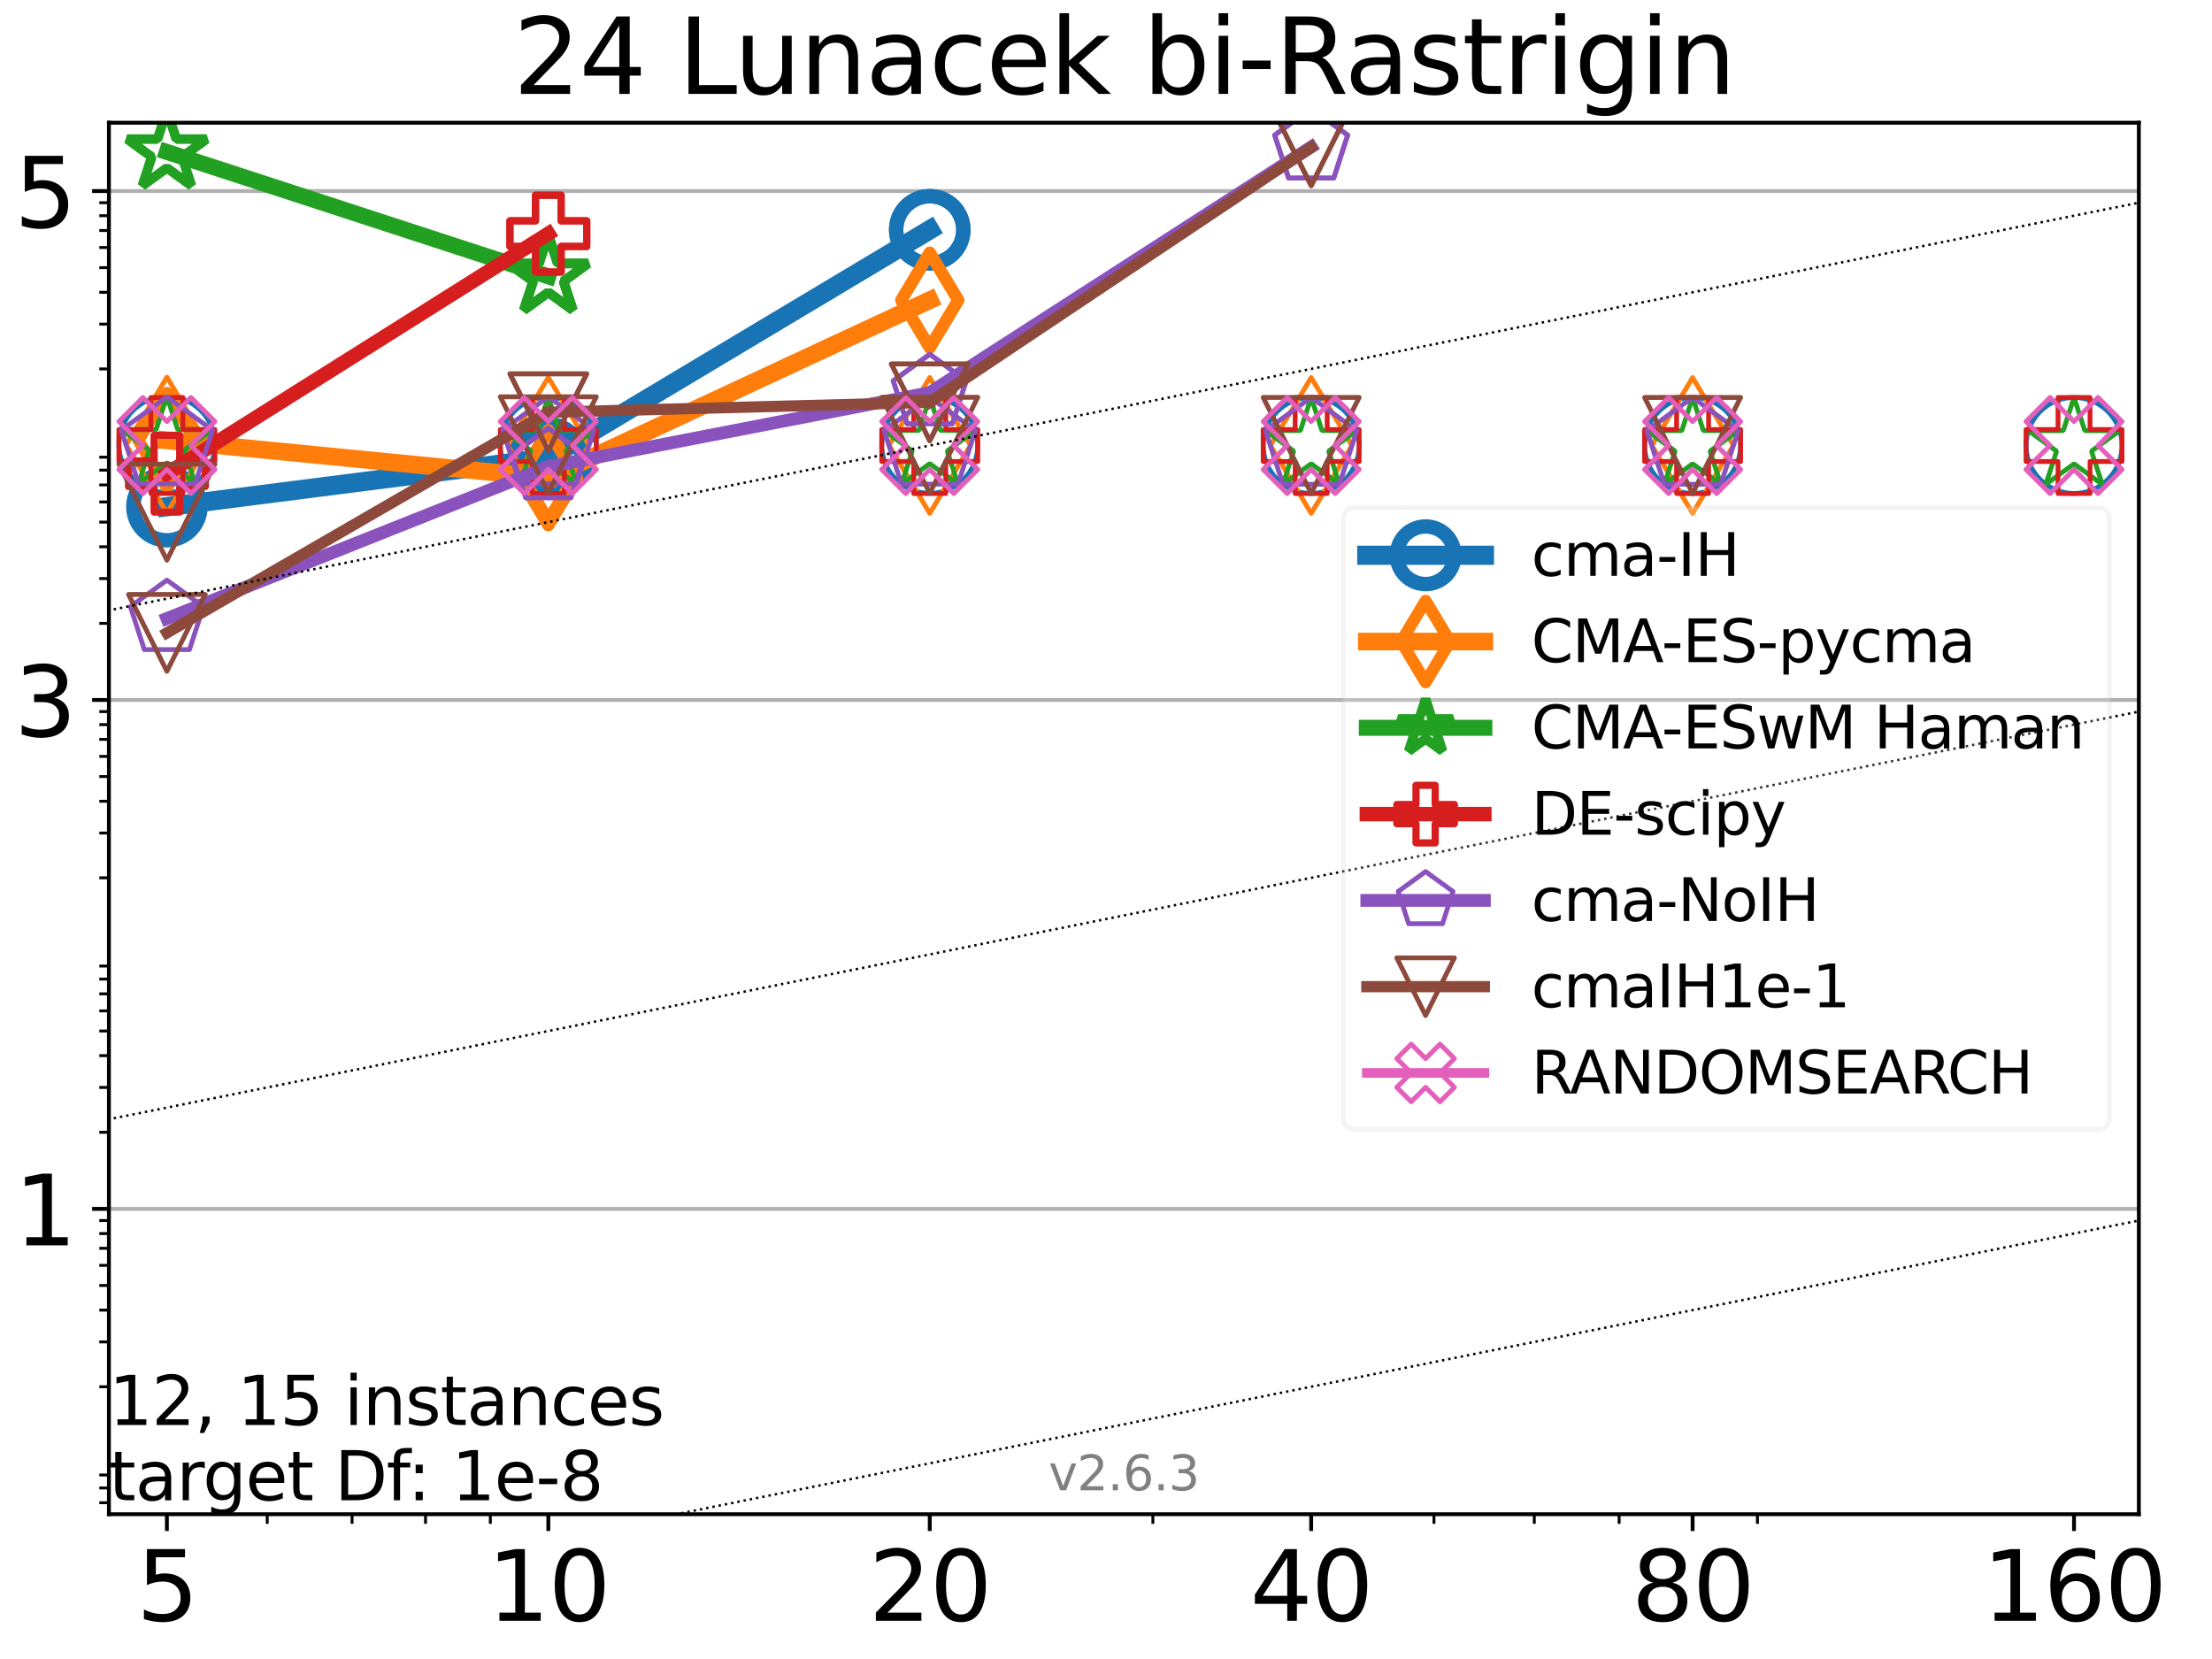 <?xml version="1.0" encoding="utf-8" standalone="no"?>
<!DOCTYPE svg PUBLIC "-//W3C//DTD SVG 1.1//EN"
  "http://www.w3.org/Graphics/SVG/1.1/DTD/svg11.dtd">
<svg height="345.6pt" version="1.1" viewBox="0 0 460.8 345.6" width="460.8pt" xmlns="http://www.w3.org/2000/svg" xmlns:xlink="http://www.w3.org/1999/xlink">
 <defs>
  <style type="text/css">*{stroke-linecap:butt;stroke-linejoin:round;}</style>
 </defs>
 <g id="figure_1">
  <g id="patch_1">
   <path d="M 0 345.6 
L 460.8 345.6 
L 460.8 0 
L 0 0 
z
" style="fill:#ffffff;"/>
  </g>
  <g id="axes_1">
   <g id="patch_2">
    <path d="M 22.69 315.44 
L 445.56 315.44 
L 445.56 25.56 
L 22.69 25.56 
z
" style="fill:#ffffff;"/>
   </g>
   <g id="matplotlib.axis_1">
    <g id="xtick_1">
     <g id="line2d_1">
      <defs>
       <path d="M 0 0 
L 0 3.5 
" id="m77bccf5835" style="stroke:#000000;stroke-width:0.8;"/>
      </defs>
      <g>
       <use style="stroke:#000000;stroke-width:0.8;" x="34.768" xlink:href="#m77bccf5835" y="315.44"/>
      </g>
     </g>
     <g id="text_1">
      <!-- 5 -->
      <g transform="translate(28.405 337.637)scale(0.2 -0.2)">
       <defs>
        <path d="M 691 4666 
L 3169 4666 
L 3169 4134 
L 1269 4134 
L 1269 2991 
Q 1406 3038 1543 3061 
Q 1681 3084 1819 3084 
Q 2600 3084 3056 2656 
Q 3513 2228 3513 1497 
Q 3513 744 3044 326 
Q 2575 -91 1722 -91 
Q 1428 -91 1123 -41 
Q 819 9 494 109 
L 494 744 
Q 775 591 1075 516 
Q 1375 441 1709 441 
Q 2250 441 2565 725 
Q 2881 1009 2881 1497 
Q 2881 1984 2565 2268 
Q 2250 2553 1709 2553 
Q 1456 2553 1204 2497 
Q 953 2441 691 2322 
L 691 4666 
z
" id="DejaVuSans-35" transform="scale(0.016)"/>
       </defs>
       <use xlink:href="#DejaVuSans-35"/>
      </g>
     </g>
    </g>
    <g id="xtick_2">
     <g id="line2d_2">
      <g>
       <use style="stroke:#000000;stroke-width:0.8;" x="114.226" xlink:href="#m77bccf5835" y="315.44"/>
      </g>
     </g>
     <g id="text_2">
      <!-- 10 -->
      <g transform="translate(101.501 337.637)scale(0.2 -0.2)">
       <defs>
        <path d="M 794 531 
L 1825 531 
L 1825 4091 
L 703 3866 
L 703 4441 
L 1819 4666 
L 2450 4666 
L 2450 531 
L 3481 531 
L 3481 0 
L 794 0 
L 794 531 
z
" id="DejaVuSans-31" transform="scale(0.016)"/>
        <path d="M 2034 4250 
Q 1547 4250 1301 3770 
Q 1056 3291 1056 2328 
Q 1056 1369 1301 889 
Q 1547 409 2034 409 
Q 2525 409 2770 889 
Q 3016 1369 3016 2328 
Q 3016 3291 2770 3770 
Q 2525 4250 2034 4250 
z
M 2034 4750 
Q 2819 4750 3233 4129 
Q 3647 3509 3647 2328 
Q 3647 1150 3233 529 
Q 2819 -91 2034 -91 
Q 1250 -91 836 529 
Q 422 1150 422 2328 
Q 422 3509 836 4129 
Q 1250 4750 2034 4750 
z
" id="DejaVuSans-30" transform="scale(0.016)"/>
       </defs>
       <use xlink:href="#DejaVuSans-31"/>
       <use x="63.623" xlink:href="#DejaVuSans-30"/>
      </g>
     </g>
    </g>
    <g id="xtick_3">
     <g id="line2d_3">
      <g>
       <use style="stroke:#000000;stroke-width:0.8;" x="193.684" xlink:href="#m77bccf5835" y="315.44"/>
      </g>
     </g>
     <g id="text_3">
      <!-- 20 -->
      <g transform="translate(180.959 337.637)scale(0.2 -0.2)">
       <defs>
        <path d="M 1228 531 
L 3431 531 
L 3431 0 
L 469 0 
L 469 531 
Q 828 903 1448 1529 
Q 2069 2156 2228 2338 
Q 2531 2678 2651 2914 
Q 2772 3150 2772 3378 
Q 2772 3750 2511 3984 
Q 2250 4219 1831 4219 
Q 1534 4219 1204 4116 
Q 875 4013 500 3803 
L 500 4441 
Q 881 4594 1212 4672 
Q 1544 4750 1819 4750 
Q 2544 4750 2975 4387 
Q 3406 4025 3406 3419 
Q 3406 3131 3298 2873 
Q 3191 2616 2906 2266 
Q 2828 2175 2409 1742 
Q 1991 1309 1228 531 
z
" id="DejaVuSans-32" transform="scale(0.016)"/>
       </defs>
       <use xlink:href="#DejaVuSans-32"/>
       <use x="63.623" xlink:href="#DejaVuSans-30"/>
      </g>
     </g>
    </g>
    <g id="xtick_4">
     <g id="line2d_4">
      <g>
       <use style="stroke:#000000;stroke-width:0.8;" x="273.142" xlink:href="#m77bccf5835" y="315.44"/>
      </g>
     </g>
     <g id="text_4">
      <!-- 40 -->
      <g transform="translate(260.417 337.637)scale(0.2 -0.2)">
       <defs>
        <path d="M 2419 4116 
L 825 1625 
L 2419 1625 
L 2419 4116 
z
M 2253 4666 
L 3047 4666 
L 3047 1625 
L 3713 1625 
L 3713 1100 
L 3047 1100 
L 3047 0 
L 2419 0 
L 2419 1100 
L 313 1100 
L 313 1709 
L 2253 4666 
z
" id="DejaVuSans-34" transform="scale(0.016)"/>
       </defs>
       <use xlink:href="#DejaVuSans-34"/>
       <use x="63.623" xlink:href="#DejaVuSans-30"/>
      </g>
     </g>
    </g>
    <g id="xtick_5">
     <g id="line2d_5">
      <g>
       <use style="stroke:#000000;stroke-width:0.8;" x="352.6" xlink:href="#m77bccf5835" y="315.44"/>
      </g>
     </g>
     <g id="text_5">
      <!-- 80 -->
      <g transform="translate(339.875 337.637)scale(0.2 -0.2)">
       <defs>
        <path d="M 2034 2216 
Q 1584 2216 1326 1975 
Q 1069 1734 1069 1313 
Q 1069 891 1326 650 
Q 1584 409 2034 409 
Q 2484 409 2743 651 
Q 3003 894 3003 1313 
Q 3003 1734 2745 1975 
Q 2488 2216 2034 2216 
z
M 1403 2484 
Q 997 2584 770 2862 
Q 544 3141 544 3541 
Q 544 4100 942 4425 
Q 1341 4750 2034 4750 
Q 2731 4750 3128 4425 
Q 3525 4100 3525 3541 
Q 3525 3141 3298 2862 
Q 3072 2584 2669 2484 
Q 3125 2378 3379 2068 
Q 3634 1759 3634 1313 
Q 3634 634 3220 271 
Q 2806 -91 2034 -91 
Q 1263 -91 848 271 
Q 434 634 434 1313 
Q 434 1759 690 2068 
Q 947 2378 1403 2484 
z
M 1172 3481 
Q 1172 3119 1398 2916 
Q 1625 2713 2034 2713 
Q 2441 2713 2670 2916 
Q 2900 3119 2900 3481 
Q 2900 3844 2670 4047 
Q 2441 4250 2034 4250 
Q 1625 4250 1398 4047 
Q 1172 3844 1172 3481 
z
" id="DejaVuSans-38" transform="scale(0.016)"/>
       </defs>
       <use xlink:href="#DejaVuSans-38"/>
       <use x="63.623" xlink:href="#DejaVuSans-30"/>
      </g>
     </g>
    </g>
    <g id="xtick_6">
     <g id="line2d_6">
      <g>
       <use style="stroke:#000000;stroke-width:0.8;" x="432.058" xlink:href="#m77bccf5835" y="315.44"/>
      </g>
     </g>
     <g id="text_6">
      <!-- 160 -->
      <g transform="translate(412.97 337.637)scale(0.2 -0.2)">
       <defs>
        <path d="M 2113 2584 
Q 1688 2584 1439 2293 
Q 1191 2003 1191 1497 
Q 1191 994 1439 701 
Q 1688 409 2113 409 
Q 2538 409 2786 701 
Q 3034 994 3034 1497 
Q 3034 2003 2786 2293 
Q 2538 2584 2113 2584 
z
M 3366 4563 
L 3366 3988 
Q 3128 4100 2886 4159 
Q 2644 4219 2406 4219 
Q 1781 4219 1451 3797 
Q 1122 3375 1075 2522 
Q 1259 2794 1537 2939 
Q 1816 3084 2150 3084 
Q 2853 3084 3261 2657 
Q 3669 2231 3669 1497 
Q 3669 778 3244 343 
Q 2819 -91 2113 -91 
Q 1303 -91 875 529 
Q 447 1150 447 2328 
Q 447 3434 972 4092 
Q 1497 4750 2381 4750 
Q 2619 4750 2861 4703 
Q 3103 4656 3366 4563 
z
" id="DejaVuSans-36" transform="scale(0.016)"/>
       </defs>
       <use xlink:href="#DejaVuSans-31"/>
       <use x="63.623" xlink:href="#DejaVuSans-36"/>
       <use x="127.246" xlink:href="#DejaVuSans-30"/>
      </g>
     </g>
    </g>
    <g id="xtick_7">
     <g id="line2d_7">
      <defs>
       <path d="M 0 0 
L 0 2 
" id="m8d1d8f423b" style="stroke:#000000;stroke-width:0.6;"/>
      </defs>
      <g>
       <use style="stroke:#000000;stroke-width:0.6;" x="55.668" xlink:href="#m8d1d8f423b" y="315.44"/>
      </g>
     </g>
    </g>
    <g id="xtick_8">
     <g id="line2d_8">
      <g>
       <use style="stroke:#000000;stroke-width:0.6;" x="73.339" xlink:href="#m8d1d8f423b" y="315.44"/>
      </g>
     </g>
    </g>
    <g id="xtick_9">
     <g id="line2d_9">
      <g>
       <use style="stroke:#000000;stroke-width:0.6;" x="88.646" xlink:href="#m8d1d8f423b" y="315.44"/>
      </g>
     </g>
    </g>
    <g id="xtick_10">
     <g id="line2d_10">
      <g>
       <use style="stroke:#000000;stroke-width:0.6;" x="102.148" xlink:href="#m8d1d8f423b" y="315.44"/>
      </g>
     </g>
    </g>
    <g id="xtick_11">
     <g id="line2d_11">
      <g>
       <use style="stroke:#000000;stroke-width:0.6;" x="240.164" xlink:href="#m8d1d8f423b" y="315.44"/>
      </g>
     </g>
    </g>
    <g id="xtick_12">
     <g id="line2d_12">
      <g>
       <use style="stroke:#000000;stroke-width:0.6;" x="298.721" xlink:href="#m8d1d8f423b" y="315.44"/>
      </g>
     </g>
    </g>
    <g id="xtick_13">
     <g id="line2d_13">
      <g>
       <use style="stroke:#000000;stroke-width:0.6;" x="319.622" xlink:href="#m8d1d8f423b" y="315.44"/>
      </g>
     </g>
    </g>
    <g id="xtick_14">
     <g id="line2d_14">
      <g>
       <use style="stroke:#000000;stroke-width:0.6;" x="337.293" xlink:href="#m8d1d8f423b" y="315.44"/>
      </g>
     </g>
    </g>
    <g id="xtick_15">
     <g id="line2d_15">
      <g>
       <use style="stroke:#000000;stroke-width:0.6;" x="366.102" xlink:href="#m8d1d8f423b" y="315.44"/>
      </g>
     </g>
    </g>
   </g>
   <g id="matplotlib.axis_2">
    <g id="ytick_1">
     <g id="line2d_16">
      <path clip-path="url(#p8581b7c4cd)" d="M 22.69 251.831 
L 445.56 251.831 
" style="fill:none;stroke:#b0b0b0;stroke-linecap:square;stroke-width:0.8;"/>
     </g>
     <g id="line2d_17">
      <defs>
       <path d="M 0 0 
L -3.5 0 
" id="m08531c506e" style="stroke:#000000;stroke-width:0.8;"/>
      </defs>
      <g>
       <use style="stroke:#000000;stroke-width:0.8;" x="22.69" xlink:href="#m08531c506e" y="251.831"/>
      </g>
     </g>
     <g id="text_7">
      <!-- 1 -->
      <g transform="translate(2.965 259.429)scale(0.2 -0.2)">
       <use xlink:href="#DejaVuSans-31"/>
      </g>
     </g>
    </g>
    <g id="ytick_2">
     <g id="line2d_18">
      <path clip-path="url(#p8581b7c4cd)" d="M 22.69 145.816 
L 445.56 145.816 
" style="fill:none;stroke:#b0b0b0;stroke-linecap:square;stroke-width:0.8;"/>
     </g>
     <g id="line2d_19">
      <g>
       <use style="stroke:#000000;stroke-width:0.8;" x="22.69" xlink:href="#m08531c506e" y="145.816"/>
      </g>
     </g>
     <g id="text_8">
      <!-- 3 -->
      <g transform="translate(2.965 153.414)scale(0.2 -0.2)">
       <defs>
        <path d="M 2597 2516 
Q 3050 2419 3304 2112 
Q 3559 1806 3559 1356 
Q 3559 666 3084 287 
Q 2609 -91 1734 -91 
Q 1441 -91 1130 -33 
Q 819 25 488 141 
L 488 750 
Q 750 597 1062 519 
Q 1375 441 1716 441 
Q 2309 441 2620 675 
Q 2931 909 2931 1356 
Q 2931 1769 2642 2001 
Q 2353 2234 1838 2234 
L 1294 2234 
L 1294 2753 
L 1863 2753 
Q 2328 2753 2575 2939 
Q 2822 3125 2822 3475 
Q 2822 3834 2567 4026 
Q 2313 4219 1838 4219 
Q 1578 4219 1281 4162 
Q 984 4106 628 3988 
L 628 4550 
Q 988 4650 1302 4700 
Q 1616 4750 1894 4750 
Q 2613 4750 3031 4423 
Q 3450 4097 3450 3541 
Q 3450 3153 3228 2886 
Q 3006 2619 2597 2516 
z
" id="DejaVuSans-33" transform="scale(0.016)"/>
       </defs>
       <use xlink:href="#DejaVuSans-33"/>
      </g>
     </g>
    </g>
    <g id="ytick_3">
     <g id="line2d_20">
      <path clip-path="url(#p8581b7c4cd)" d="M 22.69 39.8 
L 445.56 39.8 
" style="fill:none;stroke:#b0b0b0;stroke-linecap:square;stroke-width:0.8;"/>
     </g>
     <g id="line2d_21">
      <g>
       <use style="stroke:#000000;stroke-width:0.8;" x="22.69" xlink:href="#m08531c506e" y="39.8"/>
      </g>
     </g>
     <g id="text_9">
      <!-- 5 -->
      <g transform="translate(2.965 47.399)scale(0.2 -0.2)">
       <use xlink:href="#DejaVuSans-35"/>
      </g>
     </g>
    </g>
    <g id="ytick_4">
     <g id="line2d_22">
      <defs>
       <path d="M 0 0 
L -2 0 
" id="m1c85f399a5" style="stroke:#000000;stroke-width:0.6;"/>
      </defs>
      <g>
       <use style="stroke:#000000;stroke-width:0.6;" x="22.69" xlink:href="#m1c85f399a5" y="313.049"/>
      </g>
     </g>
    </g>
    <g id="ytick_5">
     <g id="line2d_23">
      <g>
       <use style="stroke:#000000;stroke-width:0.6;" x="22.69" xlink:href="#m1c85f399a5" y="309.975"/>
      </g>
     </g>
    </g>
    <g id="ytick_6">
     <g id="line2d_24">
      <g>
       <use style="stroke:#000000;stroke-width:0.6;" x="22.69" xlink:href="#m1c85f399a5" y="307.264"/>
      </g>
     </g>
    </g>
    <g id="ytick_7">
     <g id="line2d_25">
      <g>
       <use style="stroke:#000000;stroke-width:0.6;" x="22.69" xlink:href="#m1c85f399a5" y="288.882"/>
      </g>
     </g>
    </g>
    <g id="ytick_8">
     <g id="line2d_26">
      <g>
       <use style="stroke:#000000;stroke-width:0.6;" x="22.69" xlink:href="#m1c85f399a5" y="279.547"/>
      </g>
     </g>
    </g>
    <g id="ytick_9">
     <g id="line2d_27">
      <g>
       <use style="stroke:#000000;stroke-width:0.6;" x="22.69" xlink:href="#m1c85f399a5" y="272.925"/>
      </g>
     </g>
    </g>
    <g id="ytick_10">
     <g id="line2d_28">
      <g>
       <use style="stroke:#000000;stroke-width:0.6;" x="22.69" xlink:href="#m1c85f399a5" y="267.788"/>
      </g>
     </g>
    </g>
    <g id="ytick_11">
     <g id="line2d_29">
      <g>
       <use style="stroke:#000000;stroke-width:0.6;" x="22.69" xlink:href="#m1c85f399a5" y="263.591"/>
      </g>
     </g>
    </g>
    <g id="ytick_12">
     <g id="line2d_30">
      <g>
       <use style="stroke:#000000;stroke-width:0.6;" x="22.69" xlink:href="#m1c85f399a5" y="260.042"/>
      </g>
     </g>
    </g>
    <g id="ytick_13">
     <g id="line2d_31">
      <g>
       <use style="stroke:#000000;stroke-width:0.6;" x="22.69" xlink:href="#m1c85f399a5" y="256.968"/>
      </g>
     </g>
    </g>
    <g id="ytick_14">
     <g id="line2d_32">
      <g>
       <use style="stroke:#000000;stroke-width:0.6;" x="22.69" xlink:href="#m1c85f399a5" y="254.256"/>
      </g>
     </g>
    </g>
    <g id="ytick_15">
     <g id="line2d_33">
      <g>
       <use style="stroke:#000000;stroke-width:0.6;" x="22.69" xlink:href="#m1c85f399a5" y="235.874"/>
      </g>
     </g>
    </g>
    <g id="ytick_16">
     <g id="line2d_34">
      <g>
       <use style="stroke:#000000;stroke-width:0.6;" x="22.69" xlink:href="#m1c85f399a5" y="226.54"/>
      </g>
     </g>
    </g>
    <g id="ytick_17">
     <g id="line2d_35">
      <g>
       <use style="stroke:#000000;stroke-width:0.6;" x="22.69" xlink:href="#m1c85f399a5" y="219.917"/>
      </g>
     </g>
    </g>
    <g id="ytick_18">
     <g id="line2d_36">
      <g>
       <use style="stroke:#000000;stroke-width:0.6;" x="22.69" xlink:href="#m1c85f399a5" y="214.78"/>
      </g>
     </g>
    </g>
    <g id="ytick_19">
     <g id="line2d_37">
      <g>
       <use style="stroke:#000000;stroke-width:0.6;" x="22.69" xlink:href="#m1c85f399a5" y="210.583"/>
      </g>
     </g>
    </g>
    <g id="ytick_20">
     <g id="line2d_38">
      <g>
       <use style="stroke:#000000;stroke-width:0.6;" x="22.69" xlink:href="#m1c85f399a5" y="207.034"/>
      </g>
     </g>
    </g>
    <g id="ytick_21">
     <g id="line2d_39">
      <g>
       <use style="stroke:#000000;stroke-width:0.6;" x="22.69" xlink:href="#m1c85f399a5" y="203.96"/>
      </g>
     </g>
    </g>
    <g id="ytick_22">
     <g id="line2d_40">
      <g>
       <use style="stroke:#000000;stroke-width:0.6;" x="22.69" xlink:href="#m1c85f399a5" y="201.249"/>
      </g>
     </g>
    </g>
    <g id="ytick_23">
     <g id="line2d_41">
      <g>
       <use style="stroke:#000000;stroke-width:0.6;" x="22.69" xlink:href="#m1c85f399a5" y="182.866"/>
      </g>
     </g>
    </g>
    <g id="ytick_24">
     <g id="line2d_42">
      <g>
       <use style="stroke:#000000;stroke-width:0.6;" x="22.69" xlink:href="#m1c85f399a5" y="173.532"/>
      </g>
     </g>
    </g>
    <g id="ytick_25">
     <g id="line2d_43">
      <g>
       <use style="stroke:#000000;stroke-width:0.6;" x="22.69" xlink:href="#m1c85f399a5" y="166.909"/>
      </g>
     </g>
    </g>
    <g id="ytick_26">
     <g id="line2d_44">
      <g>
       <use style="stroke:#000000;stroke-width:0.6;" x="22.69" xlink:href="#m1c85f399a5" y="161.772"/>
      </g>
     </g>
    </g>
    <g id="ytick_27">
     <g id="line2d_45">
      <g>
       <use style="stroke:#000000;stroke-width:0.6;" x="22.69" xlink:href="#m1c85f399a5" y="157.575"/>
      </g>
     </g>
    </g>
    <g id="ytick_28">
     <g id="line2d_46">
      <g>
       <use style="stroke:#000000;stroke-width:0.6;" x="22.69" xlink:href="#m1c85f399a5" y="154.027"/>
      </g>
     </g>
    </g>
    <g id="ytick_29">
     <g id="line2d_47">
      <g>
       <use style="stroke:#000000;stroke-width:0.6;" x="22.69" xlink:href="#m1c85f399a5" y="150.953"/>
      </g>
     </g>
    </g>
    <g id="ytick_30">
     <g id="line2d_48">
      <g>
       <use style="stroke:#000000;stroke-width:0.6;" x="22.69" xlink:href="#m1c85f399a5" y="148.241"/>
      </g>
     </g>
    </g>
    <g id="ytick_31">
     <g id="line2d_49">
      <g>
       <use style="stroke:#000000;stroke-width:0.6;" x="22.69" xlink:href="#m1c85f399a5" y="129.859"/>
      </g>
     </g>
    </g>
    <g id="ytick_32">
     <g id="line2d_50">
      <g>
       <use style="stroke:#000000;stroke-width:0.6;" x="22.69" xlink:href="#m1c85f399a5" y="120.524"/>
      </g>
     </g>
    </g>
    <g id="ytick_33">
     <g id="line2d_51">
      <g>
       <use style="stroke:#000000;stroke-width:0.6;" x="22.69" xlink:href="#m1c85f399a5" y="113.902"/>
      </g>
     </g>
    </g>
    <g id="ytick_34">
     <g id="line2d_52">
      <g>
       <use style="stroke:#000000;stroke-width:0.6;" x="22.69" xlink:href="#m1c85f399a5" y="108.765"/>
      </g>
     </g>
    </g>
    <g id="ytick_35">
     <g id="line2d_53">
      <g>
       <use style="stroke:#000000;stroke-width:0.6;" x="22.69" xlink:href="#m1c85f399a5" y="104.568"/>
      </g>
     </g>
    </g>
    <g id="ytick_36">
     <g id="line2d_54">
      <g>
       <use style="stroke:#000000;stroke-width:0.6;" x="22.69" xlink:href="#m1c85f399a5" y="101.019"/>
      </g>
     </g>
    </g>
    <g id="ytick_37">
     <g id="line2d_55">
      <g>
       <use style="stroke:#000000;stroke-width:0.6;" x="22.69" xlink:href="#m1c85f399a5" y="97.945"/>
      </g>
     </g>
    </g>
    <g id="ytick_38">
     <g id="line2d_56">
      <g>
       <use style="stroke:#000000;stroke-width:0.6;" x="22.69" xlink:href="#m1c85f399a5" y="95.233"/>
      </g>
     </g>
    </g>
    <g id="ytick_39">
     <g id="line2d_57">
      <g>
       <use style="stroke:#000000;stroke-width:0.6;" x="22.69" xlink:href="#m1c85f399a5" y="76.851"/>
      </g>
     </g>
    </g>
    <g id="ytick_40">
     <g id="line2d_58">
      <g>
       <use style="stroke:#000000;stroke-width:0.6;" x="22.69" xlink:href="#m1c85f399a5" y="67.517"/>
      </g>
     </g>
    </g>
    <g id="ytick_41">
     <g id="line2d_59">
      <g>
       <use style="stroke:#000000;stroke-width:0.6;" x="22.69" xlink:href="#m1c85f399a5" y="60.894"/>
      </g>
     </g>
    </g>
    <g id="ytick_42">
     <g id="line2d_60">
      <g>
       <use style="stroke:#000000;stroke-width:0.6;" x="22.69" xlink:href="#m1c85f399a5" y="55.757"/>
      </g>
     </g>
    </g>
    <g id="ytick_43">
     <g id="line2d_61">
      <g>
       <use style="stroke:#000000;stroke-width:0.6;" x="22.69" xlink:href="#m1c85f399a5" y="51.56"/>
      </g>
     </g>
    </g>
    <g id="ytick_44">
     <g id="line2d_62">
      <g>
       <use style="stroke:#000000;stroke-width:0.6;" x="22.69" xlink:href="#m1c85f399a5" y="48.011"/>
      </g>
     </g>
    </g>
    <g id="ytick_45">
     <g id="line2d_63">
      <g>
       <use style="stroke:#000000;stroke-width:0.6;" x="22.69" xlink:href="#m1c85f399a5" y="44.937"/>
      </g>
     </g>
    </g>
    <g id="ytick_46">
     <g id="line2d_64">
      <g>
       <use style="stroke:#000000;stroke-width:0.6;" x="22.69" xlink:href="#m1c85f399a5" y="42.226"/>
      </g>
     </g>
    </g>
   </g>
   <g id="line2d_65">
    <path clip-path="url(#p8581b7c4cd)" d="M 34.768 105.555 
L 114.226 95.393 
" style="fill:none;stroke:#1874b4;stroke-linecap:square;stroke-width:4;"/>
    <defs>
     <path d="M 0 7 
C 1.856 7 3.637 6.262 4.95 4.95 
C 6.262 3.637 7 1.856 7 0 
C 7 -1.856 6.262 -3.637 4.95 -4.95 
C 3.637 -6.262 1.856 -7 0 -7 
C -1.856 -7 -3.637 -6.262 -4.95 -4.95 
C -6.262 -3.637 -7 -1.856 -7 0 
C -7 1.856 -6.262 3.637 -4.95 4.95 
C -3.637 6.262 -1.856 7 0 7 
z
" id="m7994aa5dd9" style="stroke:#1874b4;stroke-width:3;"/>
    </defs>
    <g clip-path="url(#p8581b7c4cd)">
     <use style="fill-opacity:0;stroke:#1874b4;stroke-width:3;" x="34.768" xlink:href="#m7994aa5dd9" y="105.555"/>
     <use style="fill-opacity:0;stroke:#1874b4;stroke-width:3;" x="114.226" xlink:href="#m7994aa5dd9" y="95.393"/>
    </g>
   </g>
   <g id="line2d_66">
    <path clip-path="url(#p8581b7c4cd)" d="M 114.226 95.393 
L 193.684 47.867 
" style="fill:none;stroke:#1874b4;stroke-linecap:square;stroke-width:4;"/>
    <g clip-path="url(#p8581b7c4cd)">
     <use style="fill-opacity:0;stroke:#1874b4;stroke-width:3;" x="114.226" xlink:href="#m7994aa5dd9" y="95.393"/>
     <use style="fill-opacity:0;stroke:#1874b4;stroke-width:3;" x="193.684" xlink:href="#m7994aa5dd9" y="47.867"/>
    </g>
   </g>
   <g id="line2d_67">
    <path clip-path="url(#p8581b7c4cd)" d="M 193.684 47.867 
" style="fill:none;stroke:#1874b4;stroke-linecap:square;stroke-width:4;"/>
    <g clip-path="url(#p8581b7c4cd)">
     <use style="fill-opacity:0;stroke:#1874b4;stroke-width:3;" x="193.684" xlink:href="#m7994aa5dd9" y="47.867"/>
    </g>
   </g>
   <g id="line2d_68"/>
   <g id="line2d_69">
    <defs>
     <path d="M 0 10 
C 2.652 10 5.196 8.946 7.071 7.071 
C 8.946 5.196 10 2.652 10 0 
C 10 -2.652 8.946 -5.196 7.071 -7.071 
C 5.196 -8.946 2.652 -10 0 -10 
C -2.652 -10 -5.196 -8.946 -7.071 -7.071 
C -8.946 -5.196 -10 -2.652 -10 0 
C -10 2.652 -8.946 5.196 -7.071 7.071 
C -5.196 8.946 -2.652 10 0 10 
z
" id="m3190658d45" style="stroke:#1874b4;"/>
    </defs>
    <g clip-path="url(#p8581b7c4cd)">
     <use style="fill-opacity:0;stroke:#1874b4;" x="34.768" xlink:href="#m3190658d45" y="92.599"/>
     <use style="fill-opacity:0;stroke:#1874b4;" x="114.226" xlink:href="#m3190658d45" y="92.731"/>
     <use style="fill-opacity:0;stroke:#1874b4;" x="193.684" xlink:href="#m3190658d45" y="92.762"/>
     <use style="fill-opacity:0;stroke:#1874b4;" x="273.142" xlink:href="#m3190658d45" y="92.795"/>
     <use style="fill-opacity:0;stroke:#1874b4;" x="352.6" xlink:href="#m3190658d45" y="92.796"/>
     <use style="fill-opacity:0;stroke:#1874b4;" x="432.058" xlink:href="#m3190658d45" y="92.799"/>
    </g>
   </g>
   <g id="line2d_70">
    <path clip-path="url(#p8581b7c4cd)" d="M 34.768 91.741 
L 114.226 99.51 
" style="fill:none;stroke:#ff7d0b;stroke-linecap:square;stroke-width:3.667;"/>
    <defs>
     <path d="M 0 9.899 
L 5.94 0 
L 0 -9.899 
L -5.94 0 
z
" id="m6b58687d3e" style="stroke:#ff7d0b;stroke-linejoin:miter;stroke-width:2.5;"/>
    </defs>
    <g clip-path="url(#p8581b7c4cd)">
     <use style="fill-opacity:0;stroke:#ff7d0b;stroke-linejoin:miter;stroke-width:2.5;" x="34.768" xlink:href="#m6b58687d3e" y="91.741"/>
     <use style="fill-opacity:0;stroke:#ff7d0b;stroke-linejoin:miter;stroke-width:2.5;" x="114.226" xlink:href="#m6b58687d3e" y="99.51"/>
    </g>
   </g>
   <g id="line2d_71">
    <path clip-path="url(#p8581b7c4cd)" d="M 114.226 99.51 
L 193.684 62.534 
" style="fill:none;stroke:#ff7d0b;stroke-linecap:square;stroke-width:3.667;"/>
    <g clip-path="url(#p8581b7c4cd)">
     <use style="fill-opacity:0;stroke:#ff7d0b;stroke-linejoin:miter;stroke-width:2.5;" x="114.226" xlink:href="#m6b58687d3e" y="99.51"/>
     <use style="fill-opacity:0;stroke:#ff7d0b;stroke-linejoin:miter;stroke-width:2.5;" x="193.684" xlink:href="#m6b58687d3e" y="62.534"/>
    </g>
   </g>
   <g id="line2d_72">
    <path clip-path="url(#p8581b7c4cd)" d="M 193.684 62.534 
" style="fill:none;stroke:#ff7d0b;stroke-linecap:square;stroke-width:3.667;"/>
    <g clip-path="url(#p8581b7c4cd)">
     <use style="fill-opacity:0;stroke:#ff7d0b;stroke-linejoin:miter;stroke-width:2.5;" x="193.684" xlink:href="#m6b58687d3e" y="62.534"/>
    </g>
   </g>
   <g id="line2d_73"/>
   <g id="line2d_74">
    <defs>
     <path d="M 0 14.142 
L 8.485 0 
L 0 -14.142 
L -8.485 0 
z
" id="m448f67222d" style="stroke:#ff7d0b;stroke-linejoin:miter;"/>
    </defs>
    <g clip-path="url(#p8581b7c4cd)">
     <use style="fill-opacity:0;stroke:#ff7d0b;stroke-linejoin:miter;" x="34.768" xlink:href="#m448f67222d" y="92.71"/>
     <use style="fill-opacity:0;stroke:#ff7d0b;stroke-linejoin:miter;" x="114.226" xlink:href="#m448f67222d" y="92.765"/>
     <use style="fill-opacity:0;stroke:#ff7d0b;stroke-linejoin:miter;" x="193.684" xlink:href="#m448f67222d" y="92.788"/>
     <use style="fill-opacity:0;stroke:#ff7d0b;stroke-linejoin:miter;" x="273.142" xlink:href="#m448f67222d" y="92.801"/>
     <use style="fill-opacity:0;stroke:#ff7d0b;stroke-linejoin:miter;" x="352.6" xlink:href="#m448f67222d" y="92.806"/>
    </g>
   </g>
   <g id="line2d_75">
    <path clip-path="url(#p8581b7c4cd)" d="M 34.768 31.656 
L 114.226 57.572 
" style="fill:none;stroke:#22a022;stroke-linecap:square;stroke-width:3.333;"/>
    <defs>
     <path d="M 0 -8.7 
L -1.953 -2.688 
L -8.274 -2.688 
L -3.16 1.027 
L -5.114 7.038 
L -0 3.323 
L 5.114 7.038 
L 3.16 1.027 
L 8.274 -2.688 
L 1.953 -2.688 
z
" id="m34ece769c5" style="stroke:#22a022;stroke-linejoin:bevel;stroke-width:2;"/>
    </defs>
    <g clip-path="url(#p8581b7c4cd)">
     <use style="fill-opacity:0;stroke:#22a022;stroke-linejoin:bevel;stroke-width:2;" x="34.768" xlink:href="#m34ece769c5" y="31.656"/>
     <use style="fill-opacity:0;stroke:#22a022;stroke-linejoin:bevel;stroke-width:2;" x="114.226" xlink:href="#m34ece769c5" y="57.572"/>
    </g>
   </g>
   <g id="line2d_76">
    <path clip-path="url(#p8581b7c4cd)" d="M 114.226 57.572 
" style="fill:none;stroke:#22a022;stroke-linecap:square;stroke-width:3.333;"/>
    <g clip-path="url(#p8581b7c4cd)">
     <use style="fill-opacity:0;stroke:#22a022;stroke-linejoin:bevel;stroke-width:2;" x="114.226" xlink:href="#m34ece769c5" y="57.572"/>
    </g>
   </g>
   <g id="line2d_77"/>
   <g id="line2d_78">
    <defs>
     <path d="M 0 -10 
L -2.245 -3.09 
L -9.511 -3.09 
L -3.633 1.18 
L -5.878 8.09 
L -0 3.82 
L 5.878 8.09 
L 3.633 1.18 
L 9.511 -3.09 
L 2.245 -3.09 
z
" id="m22607f9a18" style="stroke:#22a022;stroke-linejoin:bevel;"/>
    </defs>
    <g clip-path="url(#p8581b7c4cd)">
     <use style="fill-opacity:0;stroke:#22a022;stroke-linejoin:bevel;" x="34.768" xlink:href="#m22607f9a18" y="92.584"/>
     <use style="fill-opacity:0;stroke:#22a022;stroke-linejoin:bevel;" x="114.226" xlink:href="#m22607f9a18" y="92.7"/>
     <use style="fill-opacity:0;stroke:#22a022;stroke-linejoin:bevel;" x="193.684" xlink:href="#m22607f9a18" y="92.765"/>
     <use style="fill-opacity:0;stroke:#22a022;stroke-linejoin:bevel;" x="273.142" xlink:href="#m22607f9a18" y="92.79"/>
     <use style="fill-opacity:0;stroke:#22a022;stroke-linejoin:bevel;" x="352.6" xlink:href="#m22607f9a18" y="92.8"/>
     <use style="fill-opacity:0;stroke:#22a022;stroke-linejoin:bevel;" x="432.058" xlink:href="#m22607f9a18" y="92.805"/>
    </g>
   </g>
   <g id="line2d_79">
    <path clip-path="url(#p8581b7c4cd)" d="M 34.768 98.677 
L 114.226 48.675 
" style="fill:none;stroke:#d61e1f;stroke-linecap:square;stroke-width:3;"/>
    <defs>
     <path d="M -2.667 8 
L 2.667 8 
L 2.667 2.667 
L 8 2.667 
L 8 -2.667 
L 2.667 -2.667 
L 2.667 -8 
L -2.667 -8 
L -2.667 -2.667 
L -8 -2.667 
L -8 2.667 
L -2.667 2.667 
z
" id="ma5a8e74548" style="stroke:#d61e1f;stroke-linejoin:miter;stroke-width:1.5;"/>
    </defs>
    <g clip-path="url(#p8581b7c4cd)">
     <use style="fill-opacity:0;stroke:#d61e1f;stroke-linejoin:miter;stroke-width:1.5;" x="34.768" xlink:href="#ma5a8e74548" y="98.677"/>
     <use style="fill-opacity:0;stroke:#d61e1f;stroke-linejoin:miter;stroke-width:1.5;" x="114.226" xlink:href="#ma5a8e74548" y="48.675"/>
    </g>
   </g>
   <g id="line2d_80">
    <path clip-path="url(#p8581b7c4cd)" d="M 114.226 48.675 
" style="fill:none;stroke:#d61e1f;stroke-linecap:square;stroke-width:3;"/>
    <g clip-path="url(#p8581b7c4cd)">
     <use style="fill-opacity:0;stroke:#d61e1f;stroke-linejoin:miter;stroke-width:1.5;" x="114.226" xlink:href="#ma5a8e74548" y="48.675"/>
    </g>
   </g>
   <g id="line2d_81"/>
   <g id="line2d_82">
    <defs>
     <path d="M -3.333 10 
L 3.333 10 
L 3.333 3.333 
L 10 3.333 
L 10 -3.333 
L 3.333 -3.333 
L 3.333 -10 
L -3.333 -10 
L -3.333 -3.333 
L -10 -3.333 
L -10 3.333 
L -3.333 3.333 
z
" id="m1b10969a02" style="stroke:#d61e1f;stroke-linejoin:miter;"/>
    </defs>
    <g clip-path="url(#p8581b7c4cd)">
     <use style="fill-opacity:0;stroke:#d61e1f;stroke-linejoin:miter;" x="34.768" xlink:href="#m1b10969a02" y="92.807"/>
     <use style="fill-opacity:0;stroke:#d61e1f;stroke-linejoin:miter;" x="114.226" xlink:href="#m1b10969a02" y="92.808"/>
     <use style="fill-opacity:0;stroke:#d61e1f;stroke-linejoin:miter;" x="193.684" xlink:href="#m1b10969a02" y="92.808"/>
     <use style="fill-opacity:0;stroke:#d61e1f;stroke-linejoin:miter;" x="273.142" xlink:href="#m1b10969a02" y="92.808"/>
     <use style="fill-opacity:0;stroke:#d61e1f;stroke-linejoin:miter;" x="352.6" xlink:href="#m1b10969a02" y="92.808"/>
     <use style="fill-opacity:0;stroke:#d61e1f;stroke-linejoin:miter;" x="432.058" xlink:href="#m1b10969a02" y="92.808"/>
    </g>
   </g>
   <g id="line2d_83">
    <path clip-path="url(#p8581b7c4cd)" d="M 34.768 128.852 
L 114.226 97.216 
" style="fill:none;stroke:#8a52bd;stroke-linecap:square;stroke-width:2.667;"/>
    <defs>
     <path d="M 0 -8 
L -7.608 -2.472 
L -4.702 6.472 
L 4.702 6.472 
L 7.608 -2.472 
z
" id="m4b87b07f50" style="stroke:#8a52bd;stroke-linejoin:miter;"/>
    </defs>
    <g clip-path="url(#p8581b7c4cd)">
     <use style="fill-opacity:0;stroke:#8a52bd;stroke-linejoin:miter;" x="34.768" xlink:href="#m4b87b07f50" y="128.852"/>
     <use style="fill-opacity:0;stroke:#8a52bd;stroke-linejoin:miter;" x="114.226" xlink:href="#m4b87b07f50" y="97.216"/>
    </g>
   </g>
   <g id="line2d_84">
    <path clip-path="url(#p8581b7c4cd)" d="M 114.226 97.216 
L 193.684 81.795 
" style="fill:none;stroke:#8a52bd;stroke-linecap:square;stroke-width:2.667;"/>
    <g clip-path="url(#p8581b7c4cd)">
     <use style="fill-opacity:0;stroke:#8a52bd;stroke-linejoin:miter;" x="114.226" xlink:href="#m4b87b07f50" y="97.216"/>
     <use style="fill-opacity:0;stroke:#8a52bd;stroke-linejoin:miter;" x="193.684" xlink:href="#m4b87b07f50" y="81.795"/>
    </g>
   </g>
   <g id="line2d_85">
    <path clip-path="url(#p8581b7c4cd)" d="M 193.684 81.795 
L 273.142 30.621 
" style="fill:none;stroke:#8a52bd;stroke-linecap:square;stroke-width:2.667;"/>
    <g clip-path="url(#p8581b7c4cd)">
     <use style="fill-opacity:0;stroke:#8a52bd;stroke-linejoin:miter;" x="193.684" xlink:href="#m4b87b07f50" y="81.795"/>
     <use style="fill-opacity:0;stroke:#8a52bd;stroke-linejoin:miter;" x="273.142" xlink:href="#m4b87b07f50" y="30.621"/>
    </g>
   </g>
   <g id="line2d_86">
    <path clip-path="url(#p8581b7c4cd)" d="M 273.142 30.621 
" style="fill:none;stroke:#8a52bd;stroke-linecap:square;stroke-width:2.667;"/>
    <g clip-path="url(#p8581b7c4cd)">
     <use style="fill-opacity:0;stroke:#8a52bd;stroke-linejoin:miter;" x="273.142" xlink:href="#m4b87b07f50" y="30.621"/>
    </g>
   </g>
   <g id="line2d_87"/>
   <g id="line2d_88">
    <defs>
     <path d="M 0 -10 
L -9.511 -3.09 
L -5.878 8.09 
L 5.878 8.09 
L 9.511 -3.09 
z
" id="mf5377cd295" style="stroke:#8a52bd;stroke-linejoin:miter;"/>
    </defs>
    <g clip-path="url(#p8581b7c4cd)">
     <use style="fill-opacity:0;stroke:#8a52bd;stroke-linejoin:miter;" x="34.768" xlink:href="#mf5377cd295" y="92.694"/>
     <use style="fill-opacity:0;stroke:#8a52bd;stroke-linejoin:miter;" x="114.226" xlink:href="#mf5377cd295" y="92.664"/>
     <use style="fill-opacity:0;stroke:#8a52bd;stroke-linejoin:miter;" x="193.684" xlink:href="#mf5377cd295" y="92.762"/>
     <use style="fill-opacity:0;stroke:#8a52bd;stroke-linejoin:miter;" x="273.142" xlink:href="#mf5377cd295" y="92.789"/>
     <use style="fill-opacity:0;stroke:#8a52bd;stroke-linejoin:miter;" x="352.6" xlink:href="#mf5377cd295" y="92.792"/>
    </g>
   </g>
   <g id="line2d_89">
    <path clip-path="url(#p8581b7c4cd)" d="M 34.768 131.839 
L 114.226 85.874 
" style="fill:none;stroke:#8c493c;stroke-linecap:square;stroke-width:2.333;"/>
    <defs>
     <path d="M -0 8 
L 8 -8 
L -8 -8 
z
" id="ma888602d65" style="stroke:#8c493c;stroke-linejoin:miter;"/>
    </defs>
    <g clip-path="url(#p8581b7c4cd)">
     <use style="fill-opacity:0;stroke:#8c493c;stroke-linejoin:miter;" x="34.768" xlink:href="#ma888602d65" y="131.839"/>
     <use style="fill-opacity:0;stroke:#8c493c;stroke-linejoin:miter;" x="114.226" xlink:href="#ma888602d65" y="85.874"/>
    </g>
   </g>
   <g id="line2d_90">
    <path clip-path="url(#p8581b7c4cd)" d="M 114.226 85.874 
L 193.684 83.822 
" style="fill:none;stroke:#8c493c;stroke-linecap:square;stroke-width:2.333;"/>
    <g clip-path="url(#p8581b7c4cd)">
     <use style="fill-opacity:0;stroke:#8c493c;stroke-linejoin:miter;" x="114.226" xlink:href="#ma888602d65" y="85.874"/>
     <use style="fill-opacity:0;stroke:#8c493c;stroke-linejoin:miter;" x="193.684" xlink:href="#ma888602d65" y="83.822"/>
    </g>
   </g>
   <g id="line2d_91">
    <path clip-path="url(#p8581b7c4cd)" d="M 193.684 83.822 
L 273.142 30.688 
" style="fill:none;stroke:#8c493c;stroke-linecap:square;stroke-width:2.333;"/>
    <g clip-path="url(#p8581b7c4cd)">
     <use style="fill-opacity:0;stroke:#8c493c;stroke-linejoin:miter;" x="193.684" xlink:href="#ma888602d65" y="83.822"/>
     <use style="fill-opacity:0;stroke:#8c493c;stroke-linejoin:miter;" x="273.142" xlink:href="#ma888602d65" y="30.688"/>
    </g>
   </g>
   <g id="line2d_92">
    <path clip-path="url(#p8581b7c4cd)" d="M 273.142 30.688 
" style="fill:none;stroke:#8c493c;stroke-linecap:square;stroke-width:2.333;"/>
    <g clip-path="url(#p8581b7c4cd)">
     <use style="fill-opacity:0;stroke:#8c493c;stroke-linejoin:miter;" x="273.142" xlink:href="#ma888602d65" y="30.688"/>
    </g>
   </g>
   <g id="line2d_93"/>
   <g id="line2d_94">
    <defs>
     <path d="M -0 10 
L 10 -10 
L -10 -10 
z
" id="m2d28dc843a" style="stroke:#8c493c;stroke-linejoin:miter;"/>
    </defs>
    <g clip-path="url(#p8581b7c4cd)">
     <use style="fill-opacity:0;stroke:#8c493c;stroke-linejoin:miter;" x="34.768" xlink:href="#m2d28dc843a" y="106.697"/>
     <use style="fill-opacity:0;stroke:#8c493c;stroke-linejoin:miter;" x="114.226" xlink:href="#m2d28dc843a" y="92.662"/>
     <use style="fill-opacity:0;stroke:#8c493c;stroke-linejoin:miter;" x="193.684" xlink:href="#m2d28dc843a" y="92.761"/>
     <use style="fill-opacity:0;stroke:#8c493c;stroke-linejoin:miter;" x="273.142" xlink:href="#m2d28dc843a" y="92.787"/>
     <use style="fill-opacity:0;stroke:#8c493c;stroke-linejoin:miter;" x="352.6" xlink:href="#m2d28dc843a" y="92.798"/>
    </g>
   </g>
   <g id="line2d_95"/>
   <g id="line2d_96">
    <defs>
     <path d="M -5 10 
L 0 5 
L 5 10 
L 10 5 
L 5 0 
L 10 -5 
L 5 -10 
L 0 -5 
L -5 -10 
L -10 -5 
L -5 0 
L -10 5 
z
" id="m0182b968a7" style="stroke:#e35fbb;stroke-linejoin:miter;"/>
    </defs>
    <g clip-path="url(#p8581b7c4cd)">
     <use style="fill-opacity:0;stroke:#e35fbb;stroke-linejoin:miter;" x="34.768" xlink:href="#m0182b968a7" y="92.808"/>
     <use style="fill-opacity:0;stroke:#e35fbb;stroke-linejoin:miter;" x="114.226" xlink:href="#m0182b968a7" y="92.808"/>
     <use style="fill-opacity:0;stroke:#e35fbb;stroke-linejoin:miter;" x="193.684" xlink:href="#m0182b968a7" y="92.808"/>
     <use style="fill-opacity:0;stroke:#e35fbb;stroke-linejoin:miter;" x="273.142" xlink:href="#m0182b968a7" y="92.808"/>
     <use style="fill-opacity:0;stroke:#e35fbb;stroke-linejoin:miter;" x="352.6" xlink:href="#m0182b968a7" y="92.808"/>
     <use style="fill-opacity:0;stroke:#e35fbb;stroke-linejoin:miter;" x="432.058" xlink:href="#m0182b968a7" y="92.808"/>
    </g>
   </g>
   <g id="line2d_97"/>
   <g id="line2d_98">
    <path clip-path="url(#p8581b7c4cd)" d="M -1 343.935 
L 461.8 250.995 
" style="fill:none;stroke:#000000;stroke-dasharray:0.5,0.825;stroke-dashoffset:0;stroke-width:0.5;"/>
   </g>
   <g id="line2d_99">
    <path clip-path="url(#p8581b7c4cd)" d="M -1 237.92 
L 461.8 144.98 
" style="fill:none;stroke:#000000;stroke-dasharray:0.5,0.825;stroke-dashoffset:0;stroke-width:0.5;"/>
   </g>
   <g id="line2d_100">
    <path clip-path="url(#p8581b7c4cd)" d="M -1 131.905 
L 461.8 38.964 
" style="fill:none;stroke:#000000;stroke-dasharray:0.5,0.825;stroke-dashoffset:0;stroke-width:0.5;"/>
   </g>
   <g id="line2d_101">
    <path clip-path="url(#p8581b7c4cd)" d="M -1 25.889 
L 132.897 -1 
" style="fill:none;stroke:#000000;stroke-dasharray:0.5,0.825;stroke-dashoffset:0;stroke-width:0.5;"/>
   </g>
   <g id="line2d_102">
    <path clip-path="url(#p8581b7c4cd)" style="fill:none;stroke:#000000;stroke-dasharray:0.5,0.825;stroke-dashoffset:0;stroke-width:0.5;"/>
   </g>
   <g id="patch_3">
    <path d="M 22.69 315.44 
L 22.69 25.56 
" style="fill:none;stroke:#000000;stroke-linecap:square;stroke-linejoin:miter;stroke-width:0.8;"/>
   </g>
   <g id="patch_4">
    <path d="M 445.56 315.44 
L 445.56 25.56 
" style="fill:none;stroke:#000000;stroke-linecap:square;stroke-linejoin:miter;stroke-width:0.8;"/>
   </g>
   <g id="patch_5">
    <path d="M 22.69 315.44 
L 445.56 315.44 
" style="fill:none;stroke:#000000;stroke-linecap:square;stroke-linejoin:miter;stroke-width:0.8;"/>
   </g>
   <g id="patch_6">
    <path d="M 22.69 25.56 
L 445.56 25.56 
" style="fill:none;stroke:#000000;stroke-linecap:square;stroke-linejoin:miter;stroke-width:0.8;"/>
   </g>
   <g id="text_10">
    <!-- 12, 15 instances -->
    <g transform="translate(22.69 296.851)scale(0.14 -0.14)">
     <defs>
      <path d="M 750 794 
L 1409 794 
L 1409 256 
L 897 -744 
L 494 -744 
L 750 256 
L 750 794 
z
" id="DejaVuSans-2c" transform="scale(0.016)"/>
      <path id="DejaVuSans-20" transform="scale(0.016)"/>
      <path d="M 603 3500 
L 1178 3500 
L 1178 0 
L 603 0 
L 603 3500 
z
M 603 4863 
L 1178 4863 
L 1178 4134 
L 603 4134 
L 603 4863 
z
" id="DejaVuSans-69" transform="scale(0.016)"/>
      <path d="M 3513 2113 
L 3513 0 
L 2938 0 
L 2938 2094 
Q 2938 2591 2744 2837 
Q 2550 3084 2163 3084 
Q 1697 3084 1428 2787 
Q 1159 2491 1159 1978 
L 1159 0 
L 581 0 
L 581 3500 
L 1159 3500 
L 1159 2956 
Q 1366 3272 1645 3428 
Q 1925 3584 2291 3584 
Q 2894 3584 3203 3211 
Q 3513 2838 3513 2113 
z
" id="DejaVuSans-6e" transform="scale(0.016)"/>
      <path d="M 2834 3397 
L 2834 2853 
Q 2591 2978 2328 3040 
Q 2066 3103 1784 3103 
Q 1356 3103 1142 2972 
Q 928 2841 928 2578 
Q 928 2378 1081 2264 
Q 1234 2150 1697 2047 
L 1894 2003 
Q 2506 1872 2764 1633 
Q 3022 1394 3022 966 
Q 3022 478 2636 193 
Q 2250 -91 1575 -91 
Q 1294 -91 989 -36 
Q 684 19 347 128 
L 347 722 
Q 666 556 975 473 
Q 1284 391 1588 391 
Q 1994 391 2212 530 
Q 2431 669 2431 922 
Q 2431 1156 2273 1281 
Q 2116 1406 1581 1522 
L 1381 1569 
Q 847 1681 609 1914 
Q 372 2147 372 2553 
Q 372 3047 722 3315 
Q 1072 3584 1716 3584 
Q 2034 3584 2315 3537 
Q 2597 3491 2834 3397 
z
" id="DejaVuSans-73" transform="scale(0.016)"/>
      <path d="M 1172 4494 
L 1172 3500 
L 2356 3500 
L 2356 3053 
L 1172 3053 
L 1172 1153 
Q 1172 725 1289 603 
Q 1406 481 1766 481 
L 2356 481 
L 2356 0 
L 1766 0 
Q 1100 0 847 248 
Q 594 497 594 1153 
L 594 3053 
L 172 3053 
L 172 3500 
L 594 3500 
L 594 4494 
L 1172 4494 
z
" id="DejaVuSans-74" transform="scale(0.016)"/>
      <path d="M 2194 1759 
Q 1497 1759 1228 1600 
Q 959 1441 959 1056 
Q 959 750 1161 570 
Q 1363 391 1709 391 
Q 2188 391 2477 730 
Q 2766 1069 2766 1631 
L 2766 1759 
L 2194 1759 
z
M 3341 1997 
L 3341 0 
L 2766 0 
L 2766 531 
Q 2569 213 2275 61 
Q 1981 -91 1556 -91 
Q 1019 -91 701 211 
Q 384 513 384 1019 
Q 384 1609 779 1909 
Q 1175 2209 1959 2209 
L 2766 2209 
L 2766 2266 
Q 2766 2663 2505 2880 
Q 2244 3097 1772 3097 
Q 1472 3097 1187 3025 
Q 903 2953 641 2809 
L 641 3341 
Q 956 3463 1253 3523 
Q 1550 3584 1831 3584 
Q 2591 3584 2966 3190 
Q 3341 2797 3341 1997 
z
" id="DejaVuSans-61" transform="scale(0.016)"/>
      <path d="M 3122 3366 
L 3122 2828 
Q 2878 2963 2633 3030 
Q 2388 3097 2138 3097 
Q 1578 3097 1268 2742 
Q 959 2388 959 1747 
Q 959 1106 1268 751 
Q 1578 397 2138 397 
Q 2388 397 2633 464 
Q 2878 531 3122 666 
L 3122 134 
Q 2881 22 2623 -34 
Q 2366 -91 2075 -91 
Q 1284 -91 818 406 
Q 353 903 353 1747 
Q 353 2603 823 3093 
Q 1294 3584 2113 3584 
Q 2378 3584 2631 3529 
Q 2884 3475 3122 3366 
z
" id="DejaVuSans-63" transform="scale(0.016)"/>
      <path d="M 3597 1894 
L 3597 1613 
L 953 1613 
Q 991 1019 1311 708 
Q 1631 397 2203 397 
Q 2534 397 2845 478 
Q 3156 559 3463 722 
L 3463 178 
Q 3153 47 2828 -22 
Q 2503 -91 2169 -91 
Q 1331 -91 842 396 
Q 353 884 353 1716 
Q 353 2575 817 3079 
Q 1281 3584 2069 3584 
Q 2775 3584 3186 3129 
Q 3597 2675 3597 1894 
z
M 3022 2063 
Q 3016 2534 2758 2815 
Q 2500 3097 2075 3097 
Q 1594 3097 1305 2825 
Q 1016 2553 972 2059 
L 3022 2063 
z
" id="DejaVuSans-65" transform="scale(0.016)"/>
     </defs>
     <use xlink:href="#DejaVuSans-31"/>
     <use x="63.623" xlink:href="#DejaVuSans-32"/>
     <use x="127.246" xlink:href="#DejaVuSans-2c"/>
     <use x="159.033" xlink:href="#DejaVuSans-20"/>
     <use x="190.82" xlink:href="#DejaVuSans-31"/>
     <use x="254.443" xlink:href="#DejaVuSans-35"/>
     <use x="318.066" xlink:href="#DejaVuSans-20"/>
     <use x="349.854" xlink:href="#DejaVuSans-69"/>
     <use x="377.637" xlink:href="#DejaVuSans-6e"/>
     <use x="441.016" xlink:href="#DejaVuSans-73"/>
     <use x="493.115" xlink:href="#DejaVuSans-74"/>
     <use x="532.324" xlink:href="#DejaVuSans-61"/>
     <use x="593.604" xlink:href="#DejaVuSans-6e"/>
     <use x="656.982" xlink:href="#DejaVuSans-63"/>
     <use x="711.963" xlink:href="#DejaVuSans-65"/>
     <use x="773.486" xlink:href="#DejaVuSans-73"/>
    </g>
    <!-- target Df: 1e-8 -->
    <g transform="translate(22.69 312.528)scale(0.14 -0.14)">
     <defs>
      <path d="M 2631 2963 
Q 2534 3019 2420 3045 
Q 2306 3072 2169 3072 
Q 1681 3072 1420 2755 
Q 1159 2438 1159 1844 
L 1159 0 
L 581 0 
L 581 3500 
L 1159 3500 
L 1159 2956 
Q 1341 3275 1631 3429 
Q 1922 3584 2338 3584 
Q 2397 3584 2469 3576 
Q 2541 3569 2628 3553 
L 2631 2963 
z
" id="DejaVuSans-72" transform="scale(0.016)"/>
      <path d="M 2906 1791 
Q 2906 2416 2648 2759 
Q 2391 3103 1925 3103 
Q 1463 3103 1205 2759 
Q 947 2416 947 1791 
Q 947 1169 1205 825 
Q 1463 481 1925 481 
Q 2391 481 2648 825 
Q 2906 1169 2906 1791 
z
M 3481 434 
Q 3481 -459 3084 -895 
Q 2688 -1331 1869 -1331 
Q 1566 -1331 1297 -1286 
Q 1028 -1241 775 -1147 
L 775 -588 
Q 1028 -725 1275 -790 
Q 1522 -856 1778 -856 
Q 2344 -856 2625 -561 
Q 2906 -266 2906 331 
L 2906 616 
Q 2728 306 2450 153 
Q 2172 0 1784 0 
Q 1141 0 747 490 
Q 353 981 353 1791 
Q 353 2603 747 3093 
Q 1141 3584 1784 3584 
Q 2172 3584 2450 3431 
Q 2728 3278 2906 2969 
L 2906 3500 
L 3481 3500 
L 3481 434 
z
" id="DejaVuSans-67" transform="scale(0.016)"/>
      <path d="M 1259 4147 
L 1259 519 
L 2022 519 
Q 2988 519 3436 956 
Q 3884 1394 3884 2338 
Q 3884 3275 3436 3711 
Q 2988 4147 2022 4147 
L 1259 4147 
z
M 628 4666 
L 1925 4666 
Q 3281 4666 3915 4102 
Q 4550 3538 4550 2338 
Q 4550 1131 3912 565 
Q 3275 0 1925 0 
L 628 0 
L 628 4666 
z
" id="DejaVuSans-44" transform="scale(0.016)"/>
      <path d="M 2375 4863 
L 2375 4384 
L 1825 4384 
Q 1516 4384 1395 4259 
Q 1275 4134 1275 3809 
L 1275 3500 
L 2222 3500 
L 2222 3053 
L 1275 3053 
L 1275 0 
L 697 0 
L 697 3053 
L 147 3053 
L 147 3500 
L 697 3500 
L 697 3744 
Q 697 4328 969 4595 
Q 1241 4863 1831 4863 
L 2375 4863 
z
" id="DejaVuSans-66" transform="scale(0.016)"/>
      <path d="M 750 794 
L 1409 794 
L 1409 0 
L 750 0 
L 750 794 
z
M 750 3309 
L 1409 3309 
L 1409 2516 
L 750 2516 
L 750 3309 
z
" id="DejaVuSans-3a" transform="scale(0.016)"/>
      <path d="M 313 2009 
L 1997 2009 
L 1997 1497 
L 313 1497 
L 313 2009 
z
" id="DejaVuSans-2d" transform="scale(0.016)"/>
     </defs>
     <use xlink:href="#DejaVuSans-74"/>
     <use x="39.209" xlink:href="#DejaVuSans-61"/>
     <use x="100.488" xlink:href="#DejaVuSans-72"/>
     <use x="139.852" xlink:href="#DejaVuSans-67"/>
     <use x="203.328" xlink:href="#DejaVuSans-65"/>
     <use x="264.852" xlink:href="#DejaVuSans-74"/>
     <use x="304.061" xlink:href="#DejaVuSans-20"/>
     <use x="335.848" xlink:href="#DejaVuSans-44"/>
     <use x="412.85" xlink:href="#DejaVuSans-66"/>
     <use x="444.43" xlink:href="#DejaVuSans-3a"/>
     <use x="478.121" xlink:href="#DejaVuSans-20"/>
     <use x="509.908" xlink:href="#DejaVuSans-31"/>
     <use x="573.531" xlink:href="#DejaVuSans-65"/>
     <use x="635.055" xlink:href="#DejaVuSans-2d"/>
     <use x="671.139" xlink:href="#DejaVuSans-38"/>
    </g>
   </g>
   <g id="text_11">
    <!-- v2.6.3 -->
    <g style="fill:#808080;" transform="translate(218.444 310.462)scale(0.1 -0.1)">
     <defs>
      <path d="M 191 3500 
L 800 3500 
L 1894 563 
L 2988 3500 
L 3597 3500 
L 2284 0 
L 1503 0 
L 191 3500 
z
" id="DejaVuSans-76" transform="scale(0.016)"/>
      <path d="M 684 794 
L 1344 794 
L 1344 0 
L 684 0 
L 684 794 
z
" id="DejaVuSans-2e" transform="scale(0.016)"/>
     </defs>
     <use xlink:href="#DejaVuSans-76"/>
     <use x="59.18" xlink:href="#DejaVuSans-32"/>
     <use x="122.803" xlink:href="#DejaVuSans-2e"/>
     <use x="154.59" xlink:href="#DejaVuSans-36"/>
     <use x="218.213" xlink:href="#DejaVuSans-2e"/>
     <use x="250" xlink:href="#DejaVuSans-33"/>
    </g>
   </g>
   <g id="text_12">
    <!-- 24 Lunacek bi-Rastrigin -->
    <g transform="translate(106.909 19.56)scale(0.216 -0.216)">
     <defs>
      <path d="M 628 4666 
L 1259 4666 
L 1259 531 
L 3531 531 
L 3531 0 
L 628 0 
L 628 4666 
z
" id="DejaVuSans-4c" transform="scale(0.016)"/>
      <path d="M 544 1381 
L 544 3500 
L 1119 3500 
L 1119 1403 
Q 1119 906 1312 657 
Q 1506 409 1894 409 
Q 2359 409 2629 706 
Q 2900 1003 2900 1516 
L 2900 3500 
L 3475 3500 
L 3475 0 
L 2900 0 
L 2900 538 
Q 2691 219 2414 64 
Q 2138 -91 1772 -91 
Q 1169 -91 856 284 
Q 544 659 544 1381 
z
M 1991 3584 
L 1991 3584 
z
" id="DejaVuSans-75" transform="scale(0.016)"/>
      <path d="M 581 4863 
L 1159 4863 
L 1159 1991 
L 2875 3500 
L 3609 3500 
L 1753 1863 
L 3688 0 
L 2938 0 
L 1159 1709 
L 1159 0 
L 581 0 
L 581 4863 
z
" id="DejaVuSans-6b" transform="scale(0.016)"/>
      <path d="M 3116 1747 
Q 3116 2381 2855 2742 
Q 2594 3103 2138 3103 
Q 1681 3103 1420 2742 
Q 1159 2381 1159 1747 
Q 1159 1113 1420 752 
Q 1681 391 2138 391 
Q 2594 391 2855 752 
Q 3116 1113 3116 1747 
z
M 1159 2969 
Q 1341 3281 1617 3432 
Q 1894 3584 2278 3584 
Q 2916 3584 3314 3078 
Q 3713 2572 3713 1747 
Q 3713 922 3314 415 
Q 2916 -91 2278 -91 
Q 1894 -91 1617 61 
Q 1341 213 1159 525 
L 1159 0 
L 581 0 
L 581 4863 
L 1159 4863 
L 1159 2969 
z
" id="DejaVuSans-62" transform="scale(0.016)"/>
      <path d="M 2841 2188 
Q 3044 2119 3236 1894 
Q 3428 1669 3622 1275 
L 4263 0 
L 3584 0 
L 2988 1197 
Q 2756 1666 2539 1819 
Q 2322 1972 1947 1972 
L 1259 1972 
L 1259 0 
L 628 0 
L 628 4666 
L 2053 4666 
Q 2853 4666 3247 4331 
Q 3641 3997 3641 3322 
Q 3641 2881 3436 2590 
Q 3231 2300 2841 2188 
z
M 1259 4147 
L 1259 2491 
L 2053 2491 
Q 2509 2491 2742 2702 
Q 2975 2913 2975 3322 
Q 2975 3731 2742 3939 
Q 2509 4147 2053 4147 
L 1259 4147 
z
" id="DejaVuSans-52" transform="scale(0.016)"/>
     </defs>
     <use xlink:href="#DejaVuSans-32"/>
     <use x="63.623" xlink:href="#DejaVuSans-34"/>
     <use x="127.246" xlink:href="#DejaVuSans-20"/>
     <use x="159.033" xlink:href="#DejaVuSans-4c"/>
     <use x="212.996" xlink:href="#DejaVuSans-75"/>
     <use x="276.375" xlink:href="#DejaVuSans-6e"/>
     <use x="339.754" xlink:href="#DejaVuSans-61"/>
     <use x="401.033" xlink:href="#DejaVuSans-63"/>
     <use x="456.014" xlink:href="#DejaVuSans-65"/>
     <use x="517.537" xlink:href="#DejaVuSans-6b"/>
     <use x="575.447" xlink:href="#DejaVuSans-20"/>
     <use x="607.234" xlink:href="#DejaVuSans-62"/>
     <use x="670.711" xlink:href="#DejaVuSans-69"/>
     <use x="698.494" xlink:href="#DejaVuSans-2d"/>
     <use x="734.578" xlink:href="#DejaVuSans-52"/>
     <use x="801.811" xlink:href="#DejaVuSans-61"/>
     <use x="863.09" xlink:href="#DejaVuSans-73"/>
     <use x="915.189" xlink:href="#DejaVuSans-74"/>
     <use x="954.398" xlink:href="#DejaVuSans-72"/>
     <use x="995.512" xlink:href="#DejaVuSans-69"/>
     <use x="1023.295" xlink:href="#DejaVuSans-67"/>
     <use x="1086.771" xlink:href="#DejaVuSans-69"/>
     <use x="1114.555" xlink:href="#DejaVuSans-6e"/>
    </g>
   </g>
   <g id="legend_1">
    <g id="patch_7">
     <path d="M 282.284 235.244 
L 436.988 235.244 
Q 439.437 235.244 439.437 232.795 
L 439.437 108.205 
Q 439.437 105.756 436.988 105.756 
L 282.284 105.756 
Q 279.835 105.756 279.835 108.205 
L 279.835 232.795 
Q 279.835 235.244 282.284 235.244 
z
" style="fill:#ffffff;opacity:0.2;stroke:#cccccc;stroke-linejoin:miter;"/>
    </g>
    <g id="line2d_103">
     <path d="M 284.733 115.673 
L 309.223 115.673 
" style="fill:none;stroke:#1874b4;stroke-linecap:square;stroke-width:4;"/>
    </g>
    <g id="line2d_104">
     <defs>
      <path d="M 0 6 
C 1.591 6 3.117 5.368 4.243 4.243 
C 5.368 3.117 6 1.591 6 0 
C 6 -1.591 5.368 -3.117 4.243 -4.243 
C 3.117 -5.368 1.591 -6 0 -6 
C -1.591 -6 -3.117 -5.368 -4.243 -4.243 
C -5.368 -3.117 -6 -1.591 -6 0 
C -6 1.591 -5.368 3.117 -4.243 4.243 
C -3.117 5.368 -1.591 6 0 6 
z
" id="m65924f1d40" style="stroke:#1874b4;stroke-width:3;"/>
     </defs>
     <g>
      <use style="fill-opacity:0;stroke:#1874b4;stroke-width:3;" x="296.978" xlink:href="#m65924f1d40" y="115.673"/>
     </g>
    </g>
    <g id="text_13">
     <!-- cma-IH -->
     <g transform="translate(319.019 119.959)scale(0.122 -0.122)">
      <defs>
       <path d="M 3328 2828 
Q 3544 3216 3844 3400 
Q 4144 3584 4550 3584 
Q 5097 3584 5394 3201 
Q 5691 2819 5691 2113 
L 5691 0 
L 5113 0 
L 5113 2094 
Q 5113 2597 4934 2840 
Q 4756 3084 4391 3084 
Q 3944 3084 3684 2787 
Q 3425 2491 3425 1978 
L 3425 0 
L 2847 0 
L 2847 2094 
Q 2847 2600 2669 2842 
Q 2491 3084 2119 3084 
Q 1678 3084 1418 2786 
Q 1159 2488 1159 1978 
L 1159 0 
L 581 0 
L 581 3500 
L 1159 3500 
L 1159 2956 
Q 1356 3278 1631 3431 
Q 1906 3584 2284 3584 
Q 2666 3584 2933 3390 
Q 3200 3197 3328 2828 
z
" id="DejaVuSans-6d" transform="scale(0.016)"/>
       <path d="M 628 4666 
L 1259 4666 
L 1259 0 
L 628 0 
L 628 4666 
z
" id="DejaVuSans-49" transform="scale(0.016)"/>
       <path d="M 628 4666 
L 1259 4666 
L 1259 2753 
L 3553 2753 
L 3553 4666 
L 4184 4666 
L 4184 0 
L 3553 0 
L 3553 2222 
L 1259 2222 
L 1259 0 
L 628 0 
L 628 4666 
z
" id="DejaVuSans-48" transform="scale(0.016)"/>
      </defs>
      <use xlink:href="#DejaVuSans-63"/>
      <use x="54.98" xlink:href="#DejaVuSans-6d"/>
      <use x="152.393" xlink:href="#DejaVuSans-61"/>
      <use x="213.672" xlink:href="#DejaVuSans-2d"/>
      <use x="249.756" xlink:href="#DejaVuSans-49"/>
      <use x="279.248" xlink:href="#DejaVuSans-48"/>
     </g>
    </g>
    <g id="line2d_105">
     <path d="M 284.733 133.646 
L 309.223 133.646 
" style="fill:none;stroke:#ff7d0b;stroke-linecap:square;stroke-width:3.667;"/>
    </g>
    <g id="line2d_106">
     <defs>
      <path d="M 0 8.485 
L 5.091 0 
L 0 -8.485 
L -5.091 0 
z
" id="m8f9384d7df" style="stroke:#ff7d0b;stroke-linejoin:miter;stroke-width:2.5;"/>
     </defs>
     <g>
      <use style="fill-opacity:0;stroke:#ff7d0b;stroke-linejoin:miter;stroke-width:2.5;" x="296.978" xlink:href="#m8f9384d7df" y="133.646"/>
     </g>
    </g>
    <g id="text_14">
     <!-- CMA-ES-pycma -->
     <g transform="translate(319.019 137.932)scale(0.122 -0.122)">
      <defs>
       <path d="M 4122 4306 
L 4122 3641 
Q 3803 3938 3442 4084 
Q 3081 4231 2675 4231 
Q 1875 4231 1450 3742 
Q 1025 3253 1025 2328 
Q 1025 1406 1450 917 
Q 1875 428 2675 428 
Q 3081 428 3442 575 
Q 3803 722 4122 1019 
L 4122 359 
Q 3791 134 3420 21 
Q 3050 -91 2638 -91 
Q 1578 -91 968 557 
Q 359 1206 359 2328 
Q 359 3453 968 4101 
Q 1578 4750 2638 4750 
Q 3056 4750 3426 4639 
Q 3797 4528 4122 4306 
z
" id="DejaVuSans-43" transform="scale(0.016)"/>
       <path d="M 628 4666 
L 1569 4666 
L 2759 1491 
L 3956 4666 
L 4897 4666 
L 4897 0 
L 4281 0 
L 4281 4097 
L 3078 897 
L 2444 897 
L 1241 4097 
L 1241 0 
L 628 0 
L 628 4666 
z
" id="DejaVuSans-4d" transform="scale(0.016)"/>
       <path d="M 2188 4044 
L 1331 1722 
L 3047 1722 
L 2188 4044 
z
M 1831 4666 
L 2547 4666 
L 4325 0 
L 3669 0 
L 3244 1197 
L 1141 1197 
L 716 0 
L 50 0 
L 1831 4666 
z
" id="DejaVuSans-41" transform="scale(0.016)"/>
       <path d="M 628 4666 
L 3578 4666 
L 3578 4134 
L 1259 4134 
L 1259 2753 
L 3481 2753 
L 3481 2222 
L 1259 2222 
L 1259 531 
L 3634 531 
L 3634 0 
L 628 0 
L 628 4666 
z
" id="DejaVuSans-45" transform="scale(0.016)"/>
       <path d="M 3425 4513 
L 3425 3897 
Q 3066 4069 2747 4153 
Q 2428 4238 2131 4238 
Q 1616 4238 1336 4038 
Q 1056 3838 1056 3469 
Q 1056 3159 1242 3001 
Q 1428 2844 1947 2747 
L 2328 2669 
Q 3034 2534 3370 2195 
Q 3706 1856 3706 1288 
Q 3706 609 3251 259 
Q 2797 -91 1919 -91 
Q 1588 -91 1214 -16 
Q 841 59 441 206 
L 441 856 
Q 825 641 1194 531 
Q 1563 422 1919 422 
Q 2459 422 2753 634 
Q 3047 847 3047 1241 
Q 3047 1584 2836 1778 
Q 2625 1972 2144 2069 
L 1759 2144 
Q 1053 2284 737 2584 
Q 422 2884 422 3419 
Q 422 4038 858 4394 
Q 1294 4750 2059 4750 
Q 2388 4750 2728 4690 
Q 3069 4631 3425 4513 
z
" id="DejaVuSans-53" transform="scale(0.016)"/>
       <path d="M 1159 525 
L 1159 -1331 
L 581 -1331 
L 581 3500 
L 1159 3500 
L 1159 2969 
Q 1341 3281 1617 3432 
Q 1894 3584 2278 3584 
Q 2916 3584 3314 3078 
Q 3713 2572 3713 1747 
Q 3713 922 3314 415 
Q 2916 -91 2278 -91 
Q 1894 -91 1617 61 
Q 1341 213 1159 525 
z
M 3116 1747 
Q 3116 2381 2855 2742 
Q 2594 3103 2138 3103 
Q 1681 3103 1420 2742 
Q 1159 2381 1159 1747 
Q 1159 1113 1420 752 
Q 1681 391 2138 391 
Q 2594 391 2855 752 
Q 3116 1113 3116 1747 
z
" id="DejaVuSans-70" transform="scale(0.016)"/>
       <path d="M 2059 -325 
Q 1816 -950 1584 -1140 
Q 1353 -1331 966 -1331 
L 506 -1331 
L 506 -850 
L 844 -850 
Q 1081 -850 1212 -737 
Q 1344 -625 1503 -206 
L 1606 56 
L 191 3500 
L 800 3500 
L 1894 763 
L 2988 3500 
L 3597 3500 
L 2059 -325 
z
" id="DejaVuSans-79" transform="scale(0.016)"/>
      </defs>
      <use xlink:href="#DejaVuSans-43"/>
      <use x="69.824" xlink:href="#DejaVuSans-4d"/>
      <use x="156.104" xlink:href="#DejaVuSans-41"/>
      <use x="222.262" xlink:href="#DejaVuSans-2d"/>
      <use x="258.346" xlink:href="#DejaVuSans-45"/>
      <use x="321.529" xlink:href="#DejaVuSans-53"/>
      <use x="385.006" xlink:href="#DejaVuSans-2d"/>
      <use x="421.09" xlink:href="#DejaVuSans-70"/>
      <use x="484.566" xlink:href="#DejaVuSans-79"/>
      <use x="543.746" xlink:href="#DejaVuSans-63"/>
      <use x="598.727" xlink:href="#DejaVuSans-6d"/>
      <use x="696.139" xlink:href="#DejaVuSans-61"/>
     </g>
    </g>
    <g id="line2d_107">
     <path d="M 284.733 151.62 
L 309.223 151.62 
" style="fill:none;stroke:#22a022;stroke-linecap:square;stroke-width:3.333;"/>
    </g>
    <g id="line2d_108">
     <defs>
      <path d="M 0 -6 
L -1.347 -1.854 
L -5.706 -1.854 
L -2.18 0.708 
L -3.527 4.854 
L -0 2.292 
L 3.527 4.854 
L 2.18 0.708 
L 5.706 -1.854 
L 1.347 -1.854 
z
" id="m089dbb12c6" style="stroke:#22a022;stroke-linejoin:bevel;stroke-width:2;"/>
     </defs>
     <g>
      <use style="fill-opacity:0;stroke:#22a022;stroke-linejoin:bevel;stroke-width:2;" x="296.978" xlink:href="#m089dbb12c6" y="151.62"/>
     </g>
    </g>
    <g id="text_15">
     <!-- CMA-ESwM Haman -->
     <g transform="translate(319.019 155.905)scale(0.122 -0.122)">
      <defs>
       <path d="M 269 3500 
L 844 3500 
L 1563 769 
L 2278 3500 
L 2956 3500 
L 3675 769 
L 4391 3500 
L 4966 3500 
L 4050 0 
L 3372 0 
L 2619 2869 
L 1863 0 
L 1184 0 
L 269 3500 
z
" id="DejaVuSans-77" transform="scale(0.016)"/>
      </defs>
      <use xlink:href="#DejaVuSans-43"/>
      <use x="69.824" xlink:href="#DejaVuSans-4d"/>
      <use x="156.104" xlink:href="#DejaVuSans-41"/>
      <use x="222.262" xlink:href="#DejaVuSans-2d"/>
      <use x="258.346" xlink:href="#DejaVuSans-45"/>
      <use x="321.529" xlink:href="#DejaVuSans-53"/>
      <use x="385.006" xlink:href="#DejaVuSans-77"/>
      <use x="466.793" xlink:href="#DejaVuSans-4d"/>
      <use x="553.072" xlink:href="#DejaVuSans-20"/>
      <use x="584.859" xlink:href="#DejaVuSans-48"/>
      <use x="660.055" xlink:href="#DejaVuSans-61"/>
      <use x="721.334" xlink:href="#DejaVuSans-6d"/>
      <use x="818.746" xlink:href="#DejaVuSans-61"/>
      <use x="880.025" xlink:href="#DejaVuSans-6e"/>
     </g>
    </g>
    <g id="line2d_109">
     <path d="M 284.733 169.593 
L 309.223 169.593 
" style="fill:none;stroke:#d61e1f;stroke-linecap:square;stroke-width:3;"/>
    </g>
    <g id="line2d_110">
     <defs>
      <path d="M -2 6 
L 2 6 
L 2 2 
L 6 2 
L 6 -2 
L 2 -2 
L 2 -6 
L -2 -6 
L -2 -2 
L -6 -2 
L -6 2 
L -2 2 
z
" id="m8943971258" style="stroke:#d61e1f;stroke-linejoin:miter;stroke-width:1.5;"/>
     </defs>
     <g>
      <use style="fill-opacity:0;stroke:#d61e1f;stroke-linejoin:miter;stroke-width:1.5;" x="296.978" xlink:href="#m8943971258" y="169.593"/>
     </g>
    </g>
    <g id="text_16">
     <!-- DE-scipy -->
     <g transform="translate(319.019 173.879)scale(0.122 -0.122)">
      <use xlink:href="#DejaVuSans-44"/>
      <use x="77.002" xlink:href="#DejaVuSans-45"/>
      <use x="140.186" xlink:href="#DejaVuSans-2d"/>
      <use x="176.27" xlink:href="#DejaVuSans-73"/>
      <use x="228.369" xlink:href="#DejaVuSans-63"/>
      <use x="283.35" xlink:href="#DejaVuSans-69"/>
      <use x="311.133" xlink:href="#DejaVuSans-70"/>
      <use x="374.609" xlink:href="#DejaVuSans-79"/>
     </g>
    </g>
    <g id="line2d_111">
     <path d="M 284.733 187.566 
L 309.223 187.566 
" style="fill:none;stroke:#8a52bd;stroke-linecap:square;stroke-width:2.667;"/>
    </g>
    <g id="line2d_112">
     <defs>
      <path d="M 0 -6 
L -5.706 -1.854 
L -3.527 4.854 
L 3.527 4.854 
L 5.706 -1.854 
z
" id="m26f366c47d" style="stroke:#8a52bd;stroke-linejoin:miter;"/>
     </defs>
     <g>
      <use style="fill-opacity:0;stroke:#8a52bd;stroke-linejoin:miter;" x="296.978" xlink:href="#m26f366c47d" y="187.566"/>
     </g>
    </g>
    <g id="text_17">
     <!-- cma-NoIH -->
     <g transform="translate(319.019 191.852)scale(0.122 -0.122)">
      <defs>
       <path d="M 628 4666 
L 1478 4666 
L 3547 763 
L 3547 4666 
L 4159 4666 
L 4159 0 
L 3309 0 
L 1241 3903 
L 1241 0 
L 628 0 
L 628 4666 
z
" id="DejaVuSans-4e" transform="scale(0.016)"/>
       <path d="M 1959 3097 
Q 1497 3097 1228 2736 
Q 959 2375 959 1747 
Q 959 1119 1226 758 
Q 1494 397 1959 397 
Q 2419 397 2687 759 
Q 2956 1122 2956 1747 
Q 2956 2369 2687 2733 
Q 2419 3097 1959 3097 
z
M 1959 3584 
Q 2709 3584 3137 3096 
Q 3566 2609 3566 1747 
Q 3566 888 3137 398 
Q 2709 -91 1959 -91 
Q 1206 -91 779 398 
Q 353 888 353 1747 
Q 353 2609 779 3096 
Q 1206 3584 1959 3584 
z
" id="DejaVuSans-6f" transform="scale(0.016)"/>
      </defs>
      <use xlink:href="#DejaVuSans-63"/>
      <use x="54.98" xlink:href="#DejaVuSans-6d"/>
      <use x="152.393" xlink:href="#DejaVuSans-61"/>
      <use x="213.672" xlink:href="#DejaVuSans-2d"/>
      <use x="249.756" xlink:href="#DejaVuSans-4e"/>
      <use x="324.561" xlink:href="#DejaVuSans-6f"/>
      <use x="385.742" xlink:href="#DejaVuSans-49"/>
      <use x="415.234" xlink:href="#DejaVuSans-48"/>
     </g>
    </g>
    <g id="line2d_113">
     <path d="M 284.733 205.54 
L 309.223 205.54 
" style="fill:none;stroke:#8c493c;stroke-linecap:square;stroke-width:2.333;"/>
    </g>
    <g id="line2d_114">
     <defs>
      <path d="M -0 6 
L 6 -6 
L -6 -6 
z
" id="m787b872ecf" style="stroke:#8c493c;stroke-linejoin:miter;"/>
     </defs>
     <g>
      <use style="fill-opacity:0;stroke:#8c493c;stroke-linejoin:miter;" x="296.978" xlink:href="#m787b872ecf" y="205.54"/>
     </g>
    </g>
    <g id="text_18">
     <!-- cmaIH1e-1 -->
     <g transform="translate(319.019 209.826)scale(0.122 -0.122)">
      <use xlink:href="#DejaVuSans-63"/>
      <use x="54.98" xlink:href="#DejaVuSans-6d"/>
      <use x="152.393" xlink:href="#DejaVuSans-61"/>
      <use x="213.672" xlink:href="#DejaVuSans-49"/>
      <use x="243.164" xlink:href="#DejaVuSans-48"/>
      <use x="318.359" xlink:href="#DejaVuSans-31"/>
      <use x="381.982" xlink:href="#DejaVuSans-65"/>
      <use x="443.506" xlink:href="#DejaVuSans-2d"/>
      <use x="479.59" xlink:href="#DejaVuSans-31"/>
     </g>
    </g>
    <g id="line2d_115">
     <path d="M 284.733 223.513 
L 309.223 223.513 
" style="fill:none;stroke:#e35fbb;stroke-linecap:square;stroke-width:2;"/>
    </g>
    <g id="line2d_116">
     <defs>
      <path d="M -3 6 
L 0 3 
L 3 6 
L 6 3 
L 3 0 
L 6 -3 
L 3 -6 
L 0 -3 
L -3 -6 
L -6 -3 
L -3 0 
L -6 3 
z
" id="mea5d20f299" style="stroke:#e35fbb;stroke-linejoin:miter;"/>
     </defs>
     <g>
      <use style="fill-opacity:0;stroke:#e35fbb;stroke-linejoin:miter;" x="296.978" xlink:href="#mea5d20f299" y="223.513"/>
     </g>
    </g>
    <g id="text_19">
     <!-- RANDOMSEARCH -->
     <g transform="translate(319.019 227.799)scale(0.122 -0.122)">
      <defs>
       <path d="M 2522 4238 
Q 1834 4238 1429 3725 
Q 1025 3213 1025 2328 
Q 1025 1447 1429 934 
Q 1834 422 2522 422 
Q 3209 422 3611 934 
Q 4013 1447 4013 2328 
Q 4013 3213 3611 3725 
Q 3209 4238 2522 4238 
z
M 2522 4750 
Q 3503 4750 4090 4092 
Q 4678 3434 4678 2328 
Q 4678 1225 4090 567 
Q 3503 -91 2522 -91 
Q 1538 -91 948 565 
Q 359 1222 359 2328 
Q 359 3434 948 4092 
Q 1538 4750 2522 4750 
z
" id="DejaVuSans-4f" transform="scale(0.016)"/>
      </defs>
      <use xlink:href="#DejaVuSans-52"/>
      <use x="65.482" xlink:href="#DejaVuSans-41"/>
      <use x="133.891" xlink:href="#DejaVuSans-4e"/>
      <use x="208.695" xlink:href="#DejaVuSans-44"/>
      <use x="285.697" xlink:href="#DejaVuSans-4f"/>
      <use x="364.408" xlink:href="#DejaVuSans-4d"/>
      <use x="450.688" xlink:href="#DejaVuSans-53"/>
      <use x="514.164" xlink:href="#DejaVuSans-45"/>
      <use x="577.348" xlink:href="#DejaVuSans-41"/>
      <use x="645.756" xlink:href="#DejaVuSans-52"/>
      <use x="710.238" xlink:href="#DejaVuSans-43"/>
      <use x="780.062" xlink:href="#DejaVuSans-48"/>
     </g>
    </g>
   </g>
  </g>
 </g>
 <defs>
  <clipPath id="p8581b7c4cd">
   <rect height="289.88" width="422.87" x="22.69" y="25.56"/>
  </clipPath>
 </defs>
</svg>
